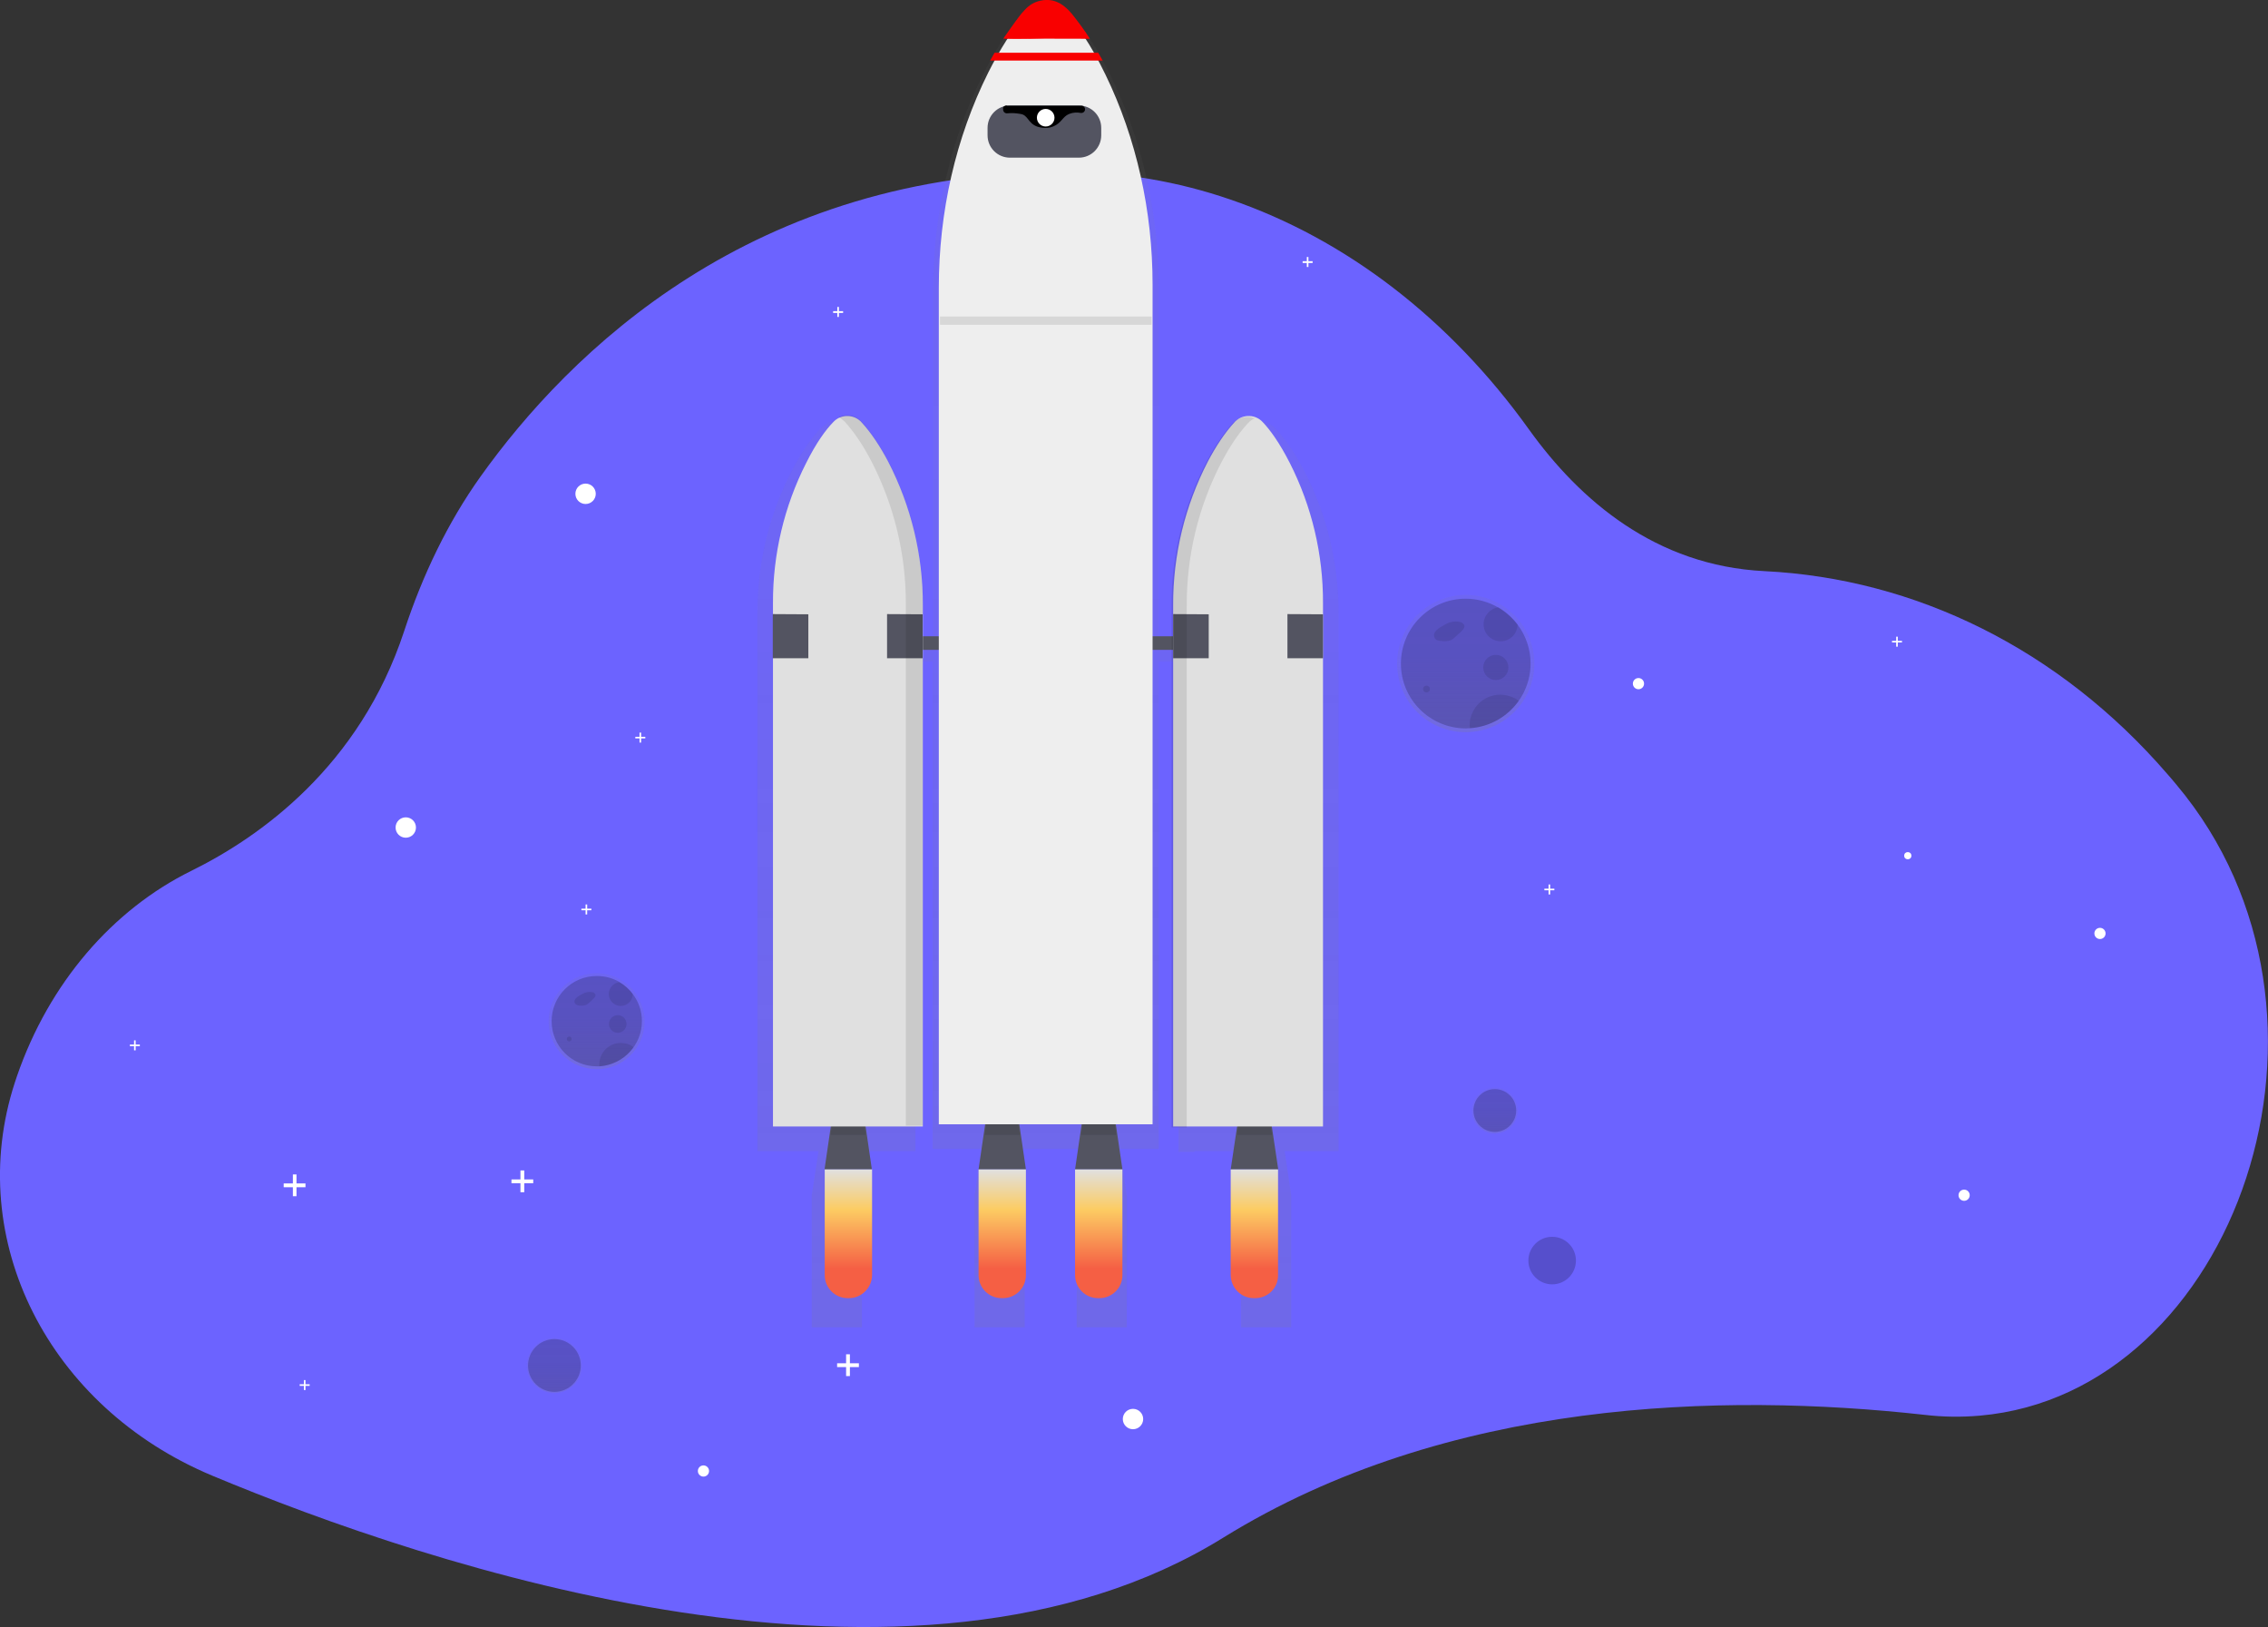 <?xml version="1.0" encoding="utf-8"?>
<!-- Generator: Adobe Illustrator 25.2.3, SVG Export Plug-In . SVG Version: 6.00 Build 0)  -->
<svg version="1.1" id="f1a3512c-954b-43cd-b4a7-b2a657bfa049"
	 xmlns="http://www.w3.org/2000/svg" xmlns:xlink="http://www.w3.org/1999/xlink" x="0px" y="0px" viewBox="0 0 1135.2 814.2"
	 style="enable-background:new 0 0 1135.2 814.2;" xml:space="preserve">
<rect x="0" y="0" width="1135.2" height="814.2" fill="#333333" stroke="none"/>
<style type="text/css">
	.st0{fill:#6C63FF;}
	.st1{opacity:0.7;}
	.st2{fill:url(#SVGID_1_);}
	.st3{opacity:0.2;enable-background:new    ;}
	.st4{fill:#FFFFFF;}
	.st5{fill:url(#SVGID_2_);}
	.st6{fill:url(#SVGID_3_);}
	.st7{fill:#535461;}
	.st8{opacity:0.1;}
	.st9{fill:#E0E0E0;}
	.st10{fill:url(#SVGID_4_);}
	.st11{fill:url(#SVGID_5_);}
	.st12{fill:url(#SVGID_6_);}
	.st13{fill:url(#SVGID_7_);}
	.st14{fill:#EEEEEE;}
	.st15{fill:url(#SVGID_8_);}
	.st16{opacity:0.1;enable-background:new    ;}
	.st17{fill:url(#SVGID_9_);}
	.st18{fill:none;}
	.st19{fill:#F90000;}
</style>
<path class="st0" d="M991,708.4c-9.2,0.8-18.5,0.7-27.7-0.4c-101.1-11.2-238.8-8-351.1,61.5c-155.2,96.2-398.5,13.8-505.8-31
	c-82-34.2-124.6-118-99-196.7c0.4-1.1,0.7-2.2,1.1-3.3c16.1-46.7,47.9-83.3,87.2-102.7c34.3-16.9,84.3-52.2,106.6-120
	c9.2-28,21.8-54.3,38.2-77.3c43.9-61.5,135.8-153.1,293.8-152.5c27.7,0.1,55.2,4.8,81.4,13.8c57.7,19.7,109.9,59.7,149.6,115.1
	c25.4,35.4,63.4,68.2,117.8,70.9c75.5,3.7,147.6,38.9,201.7,101.5c1.6,1.8,3.1,3.6,4.6,5.4C1185.8,507.5,1118.9,697.2,991,708.4z"/>
<g class="st1">
	
		<linearGradient id="SVGID_1_" gradientUnits="userSpaceOnUse" x1="277.46" y1="118.89" x2="277.46" y2="146.49" gradientTransform="matrix(1 0 0 -1 0 816)">
		<stop  offset="0" style="stop-color:#808080;stop-opacity:0.25"/>
		<stop  offset="0.54" style="stop-color:#808080;stop-opacity:0.12"/>
		<stop  offset="1" style="stop-color:#808080;stop-opacity:0.1"/>
	</linearGradient>
	<circle class="st2" cx="277.5" cy="683.3" r="13.8"/>
</g>
<circle class="st3" cx="277.5" cy="683.3" r="13.2"/>
<circle class="st4" cx="203.1" cy="414.1" r="5.1"/>
<circle class="st4" cx="567.1" cy="710.1" r="5.1"/>
<circle class="st4" cx="352.1" cy="736.1" r="2.8"/>
<circle class="st4" cx="983.1" cy="598.1" r="2.8"/>
<circle class="st4" cx="820.1" cy="342.1" r="2.8"/>
<circle class="st4" cx="1051.1" cy="467.1" r="2.8"/>
<circle class="st4" cx="293.1" cy="247.1" r="5.1"/>
<polygon class="st4" points="152.9,592.2 148.4,592.2 148.4,587.7 146.6,587.7 146.6,592.2 142,592.2 142,594.1 146.6,594.1 
	146.6,598.6 148.4,598.6 148.4,594.1 152.9,594.1 "/>
<polygon class="st4" points="266.9,590.2 262.4,590.2 262.4,585.7 260.5,585.7 260.5,590.2 256,590.2 256,592.1 260.5,592.1 
	260.5,596.6 262.4,596.6 262.4,592.1 266.9,592.1 "/>
<polygon class="st4" points="429.9,682.2 425.4,682.2 425.4,677.7 423.5,677.7 423.5,682.2 419,682.2 419,684.1 423.5,684.1 
	423.5,688.6 425.4,688.6 425.4,684.1 429.9,684.1 "/>
<polygon class="st4" points="657,130.7 654.9,130.7 654.9,128.6 654.1,128.6 654.1,130.7 652,130.7 652,131.6 654.1,131.6 
	654.1,133.6 654.9,133.6 654.9,131.6 657,131.6 "/>
<polygon class="st4" points="952,320.7 949.9,320.7 949.9,318.6 949.1,318.6 949.1,320.7 947,320.7 947,321.5 949.1,321.5 
	949.1,323.6 949.9,323.6 949.9,321.5 952,321.5 "/>
<polygon class="st4" points="778,444.7 775.9,444.7 775.9,442.6 775.1,442.6 775.1,444.7 773,444.7 773,445.5 775.1,445.5 
	775.1,447.6 775.9,447.6 775.9,445.5 778,445.5 "/>
<polygon class="st4" points="70,522.7 67.9,522.7 67.9,520.6 67.1,520.6 67.1,522.7 65,522.7 65,523.5 67.1,523.5 67.1,525.6 
	67.9,525.6 67.9,523.5 70,523.5 "/>
<polygon class="st4" points="155,692.7 152.9,692.7 152.9,690.6 152.1,690.6 152.1,692.7 150,692.7 150,693.5 152.1,693.5 
	152.1,695.6 152.9,695.6 152.9,693.5 155,693.5 "/>
<polygon class="st4" points="422,155.7 419.9,155.7 419.9,153.6 419.1,153.6 419.1,155.7 417,155.7 417,156.6 419.1,156.6 
	419.1,158.6 419.9,158.6 419.9,156.6 422,156.6 "/>
<polygon class="st4" points="296,454.7 293.9,454.7 293.9,452.6 293.1,452.6 293.1,454.7 291,454.7 291,455.5 293.1,455.5 
	293.1,457.6 293.9,457.6 293.9,455.5 296,455.5 "/>
<polygon class="st4" points="323,368.7 320.9,368.7 320.9,366.6 320.1,366.6 320.1,368.7 318,368.7 318,369.5 320.1,369.5 
	320.1,371.6 320.9,371.6 320.9,369.5 323,369.5 "/>
<g class="st1">
	
		<linearGradient id="SVGID_2_" gradientUnits="userSpaceOnUse" x1="748.15" y1="248.83" x2="748.15" y2="271.87" gradientTransform="matrix(1 0 0 -1 0 816)">
		<stop  offset="0" style="stop-color:#808080;stop-opacity:0.25"/>
		<stop  offset="0.54" style="stop-color:#808080;stop-opacity:0.12"/>
		<stop  offset="1" style="stop-color:#808080;stop-opacity:0.1"/>
	</linearGradient>
	<circle class="st5" cx="748.2" cy="555.7" r="11.5"/>
</g>
<circle class="st3" cx="748.2" cy="555.7" r="10.7"/>
<circle class="st3" cx="776.9" cy="630.8" r="11.9"/>
<g class="st1">
	
		<linearGradient id="SVGID_3_" gradientUnits="userSpaceOnUse" x1="556.95" y1="108.87" x2="556.95" y2="773.096" gradientTransform="matrix(1 0 0 -1 -32.41 773.11)">
		<stop  offset="0" style="stop-color:#808080;stop-opacity:0.25"/>
		<stop  offset="0.54" style="stop-color:#808080;stop-opacity:0.12"/>
		<stop  offset="1" style="stop-color:#808080;stop-opacity:0.1"/>
	</linearGradient>
	<path class="st6" d="M670,307c0.1-25.1-5.9-49.8-17.5-72c-5.5-10.4-10.5-16.9-14.4-20.9c-3-3.2-7.7-4.1-11.7-2.3
		c-1.6,0.6-3,1.5-4.1,2.7c-5.2,5.4-9.9,12.5-14,20.1c-12.2,22.8-18.5,48.2-18.4,74v15.5H580v-180c0-37.7-8.4-74.9-25-107.9
		c-7.8-15.6-15-25.4-20.5-31.3c-5.2-5.9-14.1-6.5-20-1.3c-0.5,0.4-0.9,0.8-1.3,1.3c-7.4,8.1-14.2,18.8-20,30.2
		c-17.4,33.7-26.2,72-26.2,110.8V324h-8.6v-16.2c0.1-25.8-6.2-51.2-18.4-73.9c-4.1-7.6-8.8-14.7-14-20.1c-3.1-3.3-8-4.2-12-2.2
		l0.4,0.2c-1.3,0.6-2.4,1.4-3.4,2.3c-3.9,4-8.9,10.5-14.4,20.9c-11.6,22.2-17.6,46.9-17.5,72v269h30.6l-3.4,22.1v66.1h25.1v-66.1
		l-3.4-22.1h30.2V331h8.6v243.9h24.5l-3.5,23.2v66.1h25.1v-66.1l-3.5-23.2h33l-3.5,23.2v66.1h25.1v-66.1l-3.5-23.2h19.5V331h9.9
		v245.4h8V576h26.6l-3.3,22.1v66.1h25.1v-66.1l-3.3-22.1H670V307z"/>
</g>
<polygon class="st7" points="436.4,585.2 412.7,585.2 416.9,556.4 432.2,556.4 "/>
<g class="st8">
	<polygon points="415.7,567.9 433.3,567.9 432.2,559.8 416.9,559.8 	"/>
</g>
<polygon class="st7" points="639.8,585.2 616,585.2 620.3,556.4 635.5,556.4 "/>
<g class="st8">
	<polygon points="619.1,567.9 636.7,567.9 635.5,559.8 620.3,559.8 	"/>
</g>
<polygon class="st7" points="513.5,585.2 489.8,585.2 494,556.4 509.3,556.4 "/>
<g class="st8">
	<polygon points="492.8,567.9 510.5,567.9 509.3,559.8 494,559.8 	"/>
</g>
<polygon class="st7" points="561.8,585.2 538.1,585.2 542.3,556.4 557.6,556.4 "/>
<g class="st8">
	<polygon points="541.1,567.9 558.8,567.9 557.6,559.8 542.3,559.8 	"/>
</g>
<rect x="436.4" y="318.4" class="st7" width="169.5" height="6.8"/>
<path class="st9" d="M632.1,211.3c-3.5-3.9-9.6-4.2-13.5-0.7c-0.2,0.2-0.5,0.4-0.7,0.7c-4.9,5.3-9.4,12.2-13.3,19.6
	c-11.5,22.2-17.5,46.9-17.4,72v260.8h75V301.8c0.1-24.4-5.6-48.4-16.6-70.1C640.4,221.5,635.7,215.1,632.1,211.3z"/>
<path class="st9" d="M417,211.3c3.5-3.9,9.6-4.2,13.5-0.7c0.2,0.2,0.5,0.4,0.7,0.7c4.9,5.3,9.4,12.2,13.3,19.6
	c11.5,22.2,17.5,46.9,17.4,72v260.8h-75V301.8c-0.1-24.4,5.6-48.4,16.6-70.1C408.6,221.5,413.3,215.1,417,211.3z"/>
<polygon class="st7" points="386.8,307.3 404.6,307.4 404.6,329.4 386.8,329.4 "/>
<polygon class="st7" points="444,307.3 461.8,307.4 461.8,329.4 444,329.4 "/>
<polygon class="st7" points="587.2,307.3 605,307.4 605,329.4 587.2,329.4 "/>
<polygon class="st7" points="644.4,307.3 662.2,307.4 662.2,329.4 644.4,329.4 "/>
<g class="st8">
	<path d="M444.4,230.5c-3.9-7.4-8.4-14.3-13.3-19.6c-2.9-3.2-7.5-4.1-11.3-2.1c1.1,0.5,2,1.3,2.9,2.1c4.9,5.3,9.4,12.2,13.3,19.6
		c11.5,22.2,17.5,46.9,17.4,72v260.8h8.5V302.5C461.9,277.5,456,252.8,444.4,230.5z"/>
</g>
<g class="st8">
	<path d="M611.4,231.3c3.9-7.4,8.3-14.3,13.3-19.6c0.9-1,2-1.8,3.3-2.3c-3.8-1.6-8.1-0.7-10.9,2.3c-4.9,5.3-9.4,12.2-13.3,19.6
		c-11.5,22.2-17.5,46.9-17.4,72v260.9h7.6V303.3C593.9,278.2,599.8,253.5,611.4,231.3z"/>
</g>
<linearGradient id="SVGID_4_" gradientUnits="userSpaceOnUse" x1="456.945" y1="187.86" x2="456.945" y2="123.46" gradientTransform="matrix(1 0 0 -1 -32.41 773.11)">
	<stop  offset="0" style="stop-color:#E0E0E0"/>
	<stop  offset="0.31" style="stop-color:#FCCC63"/>
	<stop  offset="0.77" style="stop-color:#F55F44"/>
</linearGradient>
<path class="st10" d="M424.9,649.6h-0.6c-6.4,0-11.5-5.2-11.5-11.5v-52.9h23.7v52.9C436.4,644.5,431.2,649.6,424.9,649.6z"/>
<linearGradient id="SVGID_5_" gradientUnits="userSpaceOnUse" x1="534.05" y1="187.86" x2="534.05" y2="123.46" gradientTransform="matrix(1 0 0 -1 -32.41 773.11)">
	<stop  offset="0" style="stop-color:#E0E0E0"/>
	<stop  offset="0.31" style="stop-color:#FCCC63"/>
	<stop  offset="0.77" style="stop-color:#F55F44"/>
</linearGradient>
<path class="st11" d="M502,649.6h-0.7c-6.4,0-11.5-5.2-11.5-11.5v-52.9h23.7v52.9C513.5,644.5,508.3,649.6,502,649.6z"/>
<linearGradient id="SVGID_6_" gradientUnits="userSpaceOnUse" x1="582.35" y1="187.86" x2="582.35" y2="123.46" gradientTransform="matrix(1 0 0 -1 -32.41 773.11)">
	<stop  offset="0" style="stop-color:#E0E0E0"/>
	<stop  offset="0.31" style="stop-color:#FCCC63"/>
	<stop  offset="0.77" style="stop-color:#F55F44"/>
</linearGradient>
<path class="st12" d="M550.3,649.6h-0.7c-6.4,0-11.5-5.2-11.5-11.5v-52.9h23.7v52.9C561.8,644.5,556.6,649.6,550.3,649.6z"/>
<linearGradient id="SVGID_7_" gradientUnits="userSpaceOnUse" x1="660.3" y1="187.86" x2="660.3" y2="123.46" gradientTransform="matrix(1 0 0 -1 -32.41 773.11)">
	<stop  offset="0" style="stop-color:#E0E0E0"/>
	<stop  offset="0.31" style="stop-color:#FCCC63"/>
	<stop  offset="0.77" style="stop-color:#F55F44"/>
</linearGradient>
<path class="st13" d="M628.2,649.6h-0.6c-6.4,0-11.5-5.1-11.6-11.5c0,0,0,0,0,0v-52.9h23.7v52.9
	C639.8,644.5,634.6,649.6,628.2,649.6z"/>
<path class="st14" d="M533.9,6.8c-4.7-5.6-13-6.3-18.6-1.6c-0.6,0.5-1.1,1-1.6,1.6c-7,7.9-13.4,18.3-19,29.4
	C478.3,69,469.9,106.2,469.9,144v418.6h107V142.4c0-36.7-8-73-23.6-105.1C545.9,22,539.1,12.6,533.9,6.8z"/>
<path class="st7" d="M505.5,52.8h34.5c6.2,0,11.2,5,11.2,11.2v3.7c0,6.2-5,11.2-11.2,11.2h-34.5c-6.2,0-11.2-5-11.2-11.2V64
	C494.3,57.8,499.3,52.8,505.5,52.8z"/>
<g class="st8">
	<rect x="470.5" y="158.4" width="105.9" height="4.1"/>
</g>
<linearGradient id="SVGID_8_" gradientUnits="userSpaceOnUse" x1="766.068" y1="406.71" x2="766.068" y2="475.376" gradientTransform="matrix(1 0 0 -1 -32.41 773.11)">
	<stop  offset="0" style="stop-color:#808080;stop-opacity:0.25"/>
	<stop  offset="0.54" style="stop-color:#808080;stop-opacity:0.12"/>
	<stop  offset="1" style="stop-color:#808080;stop-opacity:0.1"/>
</linearGradient>
<path class="st15" d="M761,311.3L761,311.3c-2.8-3.6-6.3-6.7-10.2-9l0,0c-16.4-9.5-37.4-3.8-46.9,12.6c-9.5,16.4-3.8,37.4,12.6,46.9
	c5.2,3,11.1,4.6,17.1,4.6c0.7,0,1.5,0,2.2-0.1c18.9-1.2,33.3-17.5,32.1-36.4C767.5,323.2,765.1,316.8,761,311.3L761,311.3z"/>
<path class="st3" d="M766.1,332c0,17.1-13.3,31.3-30.4,32.4c-0.7,0-1.4,0.1-2,0.1c-17.9,0-32.5-14.5-32.5-32.4
	c0-17.9,14.5-32.5,32.4-32.5c5.7,0,11.3,1.5,16.3,4.4l0,0c3.8,2.2,7,5.1,9.7,8.6l0,0C763.8,318.1,766.1,325,766.1,332z"/>
<path class="st16" d="M725.7,311.4c-1.7,0.7-3.3,1.6-4.8,2.5c-1,0.6-1.9,1.4-2.6,2.3c-0.7,1-0.7,2.3-0.1,3.3
	c0.8,1.1,2.3,1.2,3.7,1.3c1.4,0.2,2.8,0,4.2-0.4c0.9-0.4,1.7-1,2.4-1.8l2.8-2.5c1-0.9,2-2.1,1.6-3.3c-0.5-0.9-1.4-1.5-2.4-1.6
	c-2.4-0.5-4.9,0-7,1.2"/>
<g class="st8">
	<circle cx="714" cy="344.8" r="1.7"/>
</g>
<g class="st8">
	<circle cx="748.7" cy="334" r="6.3"/>
</g>
<g class="st8">
	<path d="M759.6,312.5L759.6,312.5c-0.1,4.7-3.9,8.5-8.6,8.4c-4.7-0.1-8.5-3.9-8.4-8.6c0-4.2,3.2-7.8,7.4-8.4l0,0
		C753.7,306.1,757,309,759.6,312.5z"/>
</g>
<g class="st8">
	<path d="M760.2,350.7c-5.7,8-14.7,13.1-24.5,13.7c0-0.5-0.1-0.9-0.1-1.4c0-8.5,6.9-15.4,15.4-15.4
		C754.3,347.7,757.5,348.7,760.2,350.7L760.2,350.7z"/>
</g>
<linearGradient id="SVGID_9_" gradientUnits="userSpaceOnUse" x1="330.91" y1="238.15" x2="330.91" y2="286.06" gradientTransform="matrix(1 0 0 -1 -32.41 773.11)">
	<stop  offset="0" style="stop-color:#808080;stop-opacity:0.25"/>
	<stop  offset="0.54" style="stop-color:#808080;stop-opacity:0.12"/>
	<stop  offset="1" style="stop-color:#808080;stop-opacity:0.1"/>
</linearGradient>
<path class="st17" d="M317.8,496.6L317.8,496.6c-1.9-2.6-4.4-4.7-7.1-6.3l0,0c-11.4-6.7-26.1-2.9-32.8,8.6s-2.9,26.1,8.6,32.8
	c3.7,2.2,8,3.3,12.3,3.3c0.5,0,1,0,1.5,0c13.2-0.9,23.2-12.3,22.3-25.6C322.2,504.7,320.5,500.3,317.8,496.6L317.8,496.6z"/>
<path class="st3" d="M321.3,511c0,11.9-9.3,21.8-21.2,22.6c-0.5,0-1,0-1.4,0c-12.5,0-22.6-10.1-22.6-22.6s10.1-22.6,22.6-22.6
	c4,0,7.9,1,11.3,3l0,0c2.6,1.5,4.9,3.6,6.7,6l0,0C319.7,501.3,321.3,506.1,321.3,511z"/>
<path class="st16" d="M293.1,496.6c-1.2,0.5-2.3,1.1-3.4,1.8c-0.7,0.4-1.3,1-1.8,1.6c-0.5,0.7-0.5,1.6,0,2.3c0.7,0.7,1.6,1,2.5,0.9
	c1,0.1,2,0,2.9-0.3c0.6-0.3,1.2-0.7,1.7-1.2l1.9-1.8c0.7-0.6,1.4-1.5,1.1-2.3c-0.3-0.6-0.9-1.1-1.6-1.1c-1.7-0.3-3.4,0-4.9,0.9"/>
<g class="st8">
	<circle cx="284.9" cy="519.9" r="1.2"/>
</g>
<g class="st8">
	<circle cx="309.2" cy="512.4" r="4.4"/>
</g>
<g class="st8">
	<path d="M316.7,497.4L316.7,497.4c0,3.3-2.7,6-6,6c-3.3,0-6-2.7-6-6c0-3,2.3-5.5,5.2-5.9l0,0C312.6,492.9,314.9,494.9,316.7,497.4z
		"/>
</g>
<g class="st8">
	<path d="M317.1,524c-3.9,5.6-10.2,9.1-17.1,9.6c0-0.3,0-0.6,0-1c0-5.9,4.8-10.7,10.7-10.7C313.1,521.9,315.3,522.6,317.1,524
		L317.1,524z"/>
</g>
<polyline class="st18" points="837.7,539.4 859.5,551 842.5,570.1 "/>
<circle class="st4" cx="954.9" cy="428.2" r="1.8"/>
<path d="M504.2,52.9h37.1c1,0,1.8,0.8,1.8,1.8c0,1.1-1,2-2.2,1.8c-1.8-0.3-3.7-0.3-5.7,0.5c-3.5,1.4-3.7,4.5-8.1,6.3
	c-3.8,1.6-7.7,0.1-8.1,0c-4.6-1.8-4.4-5.8-8.3-6.3c-2.5-0.4-3.9-0.5-6.6-0.3c-1.1,0.1-2-0.8-2-1.8v-0.2c0-0.1-0.2-0.7,0.2-1.3
	C502.9,52.9,503.6,52.6,504.2,52.9z"/>
<circle class="st4" cx="523.4" cy="58.9" r="4.4"/>
<path class="st19" d="M523.2,0c1.3-0.1,3.2,0,5.4,0.8c2.4,0.9,3.9,2.2,5.3,3.4c1.8,1.6,3.2,3.4,5.9,7c1.4,1.8,2.4,3.3,3.6,5
	c1.4,2-26,3.7-41.2,3.1c0.7-1,5-7.2,8.1-11.3c0.5-0.6,1.3-1.7,2.5-2.9c1.2-1.3,2.2-2.2,3.7-3.1C519.2,0.4,521.9,0.1,523.2,0z"/>
<polyline class="st19" points="502.2,19.3 545.5,19.4 543.4,16.2 "/>
<polygon class="st19" points="497.8,26.4 549.7,26.4 551.9,30.3 495.6,30.3 "/>
</svg>

